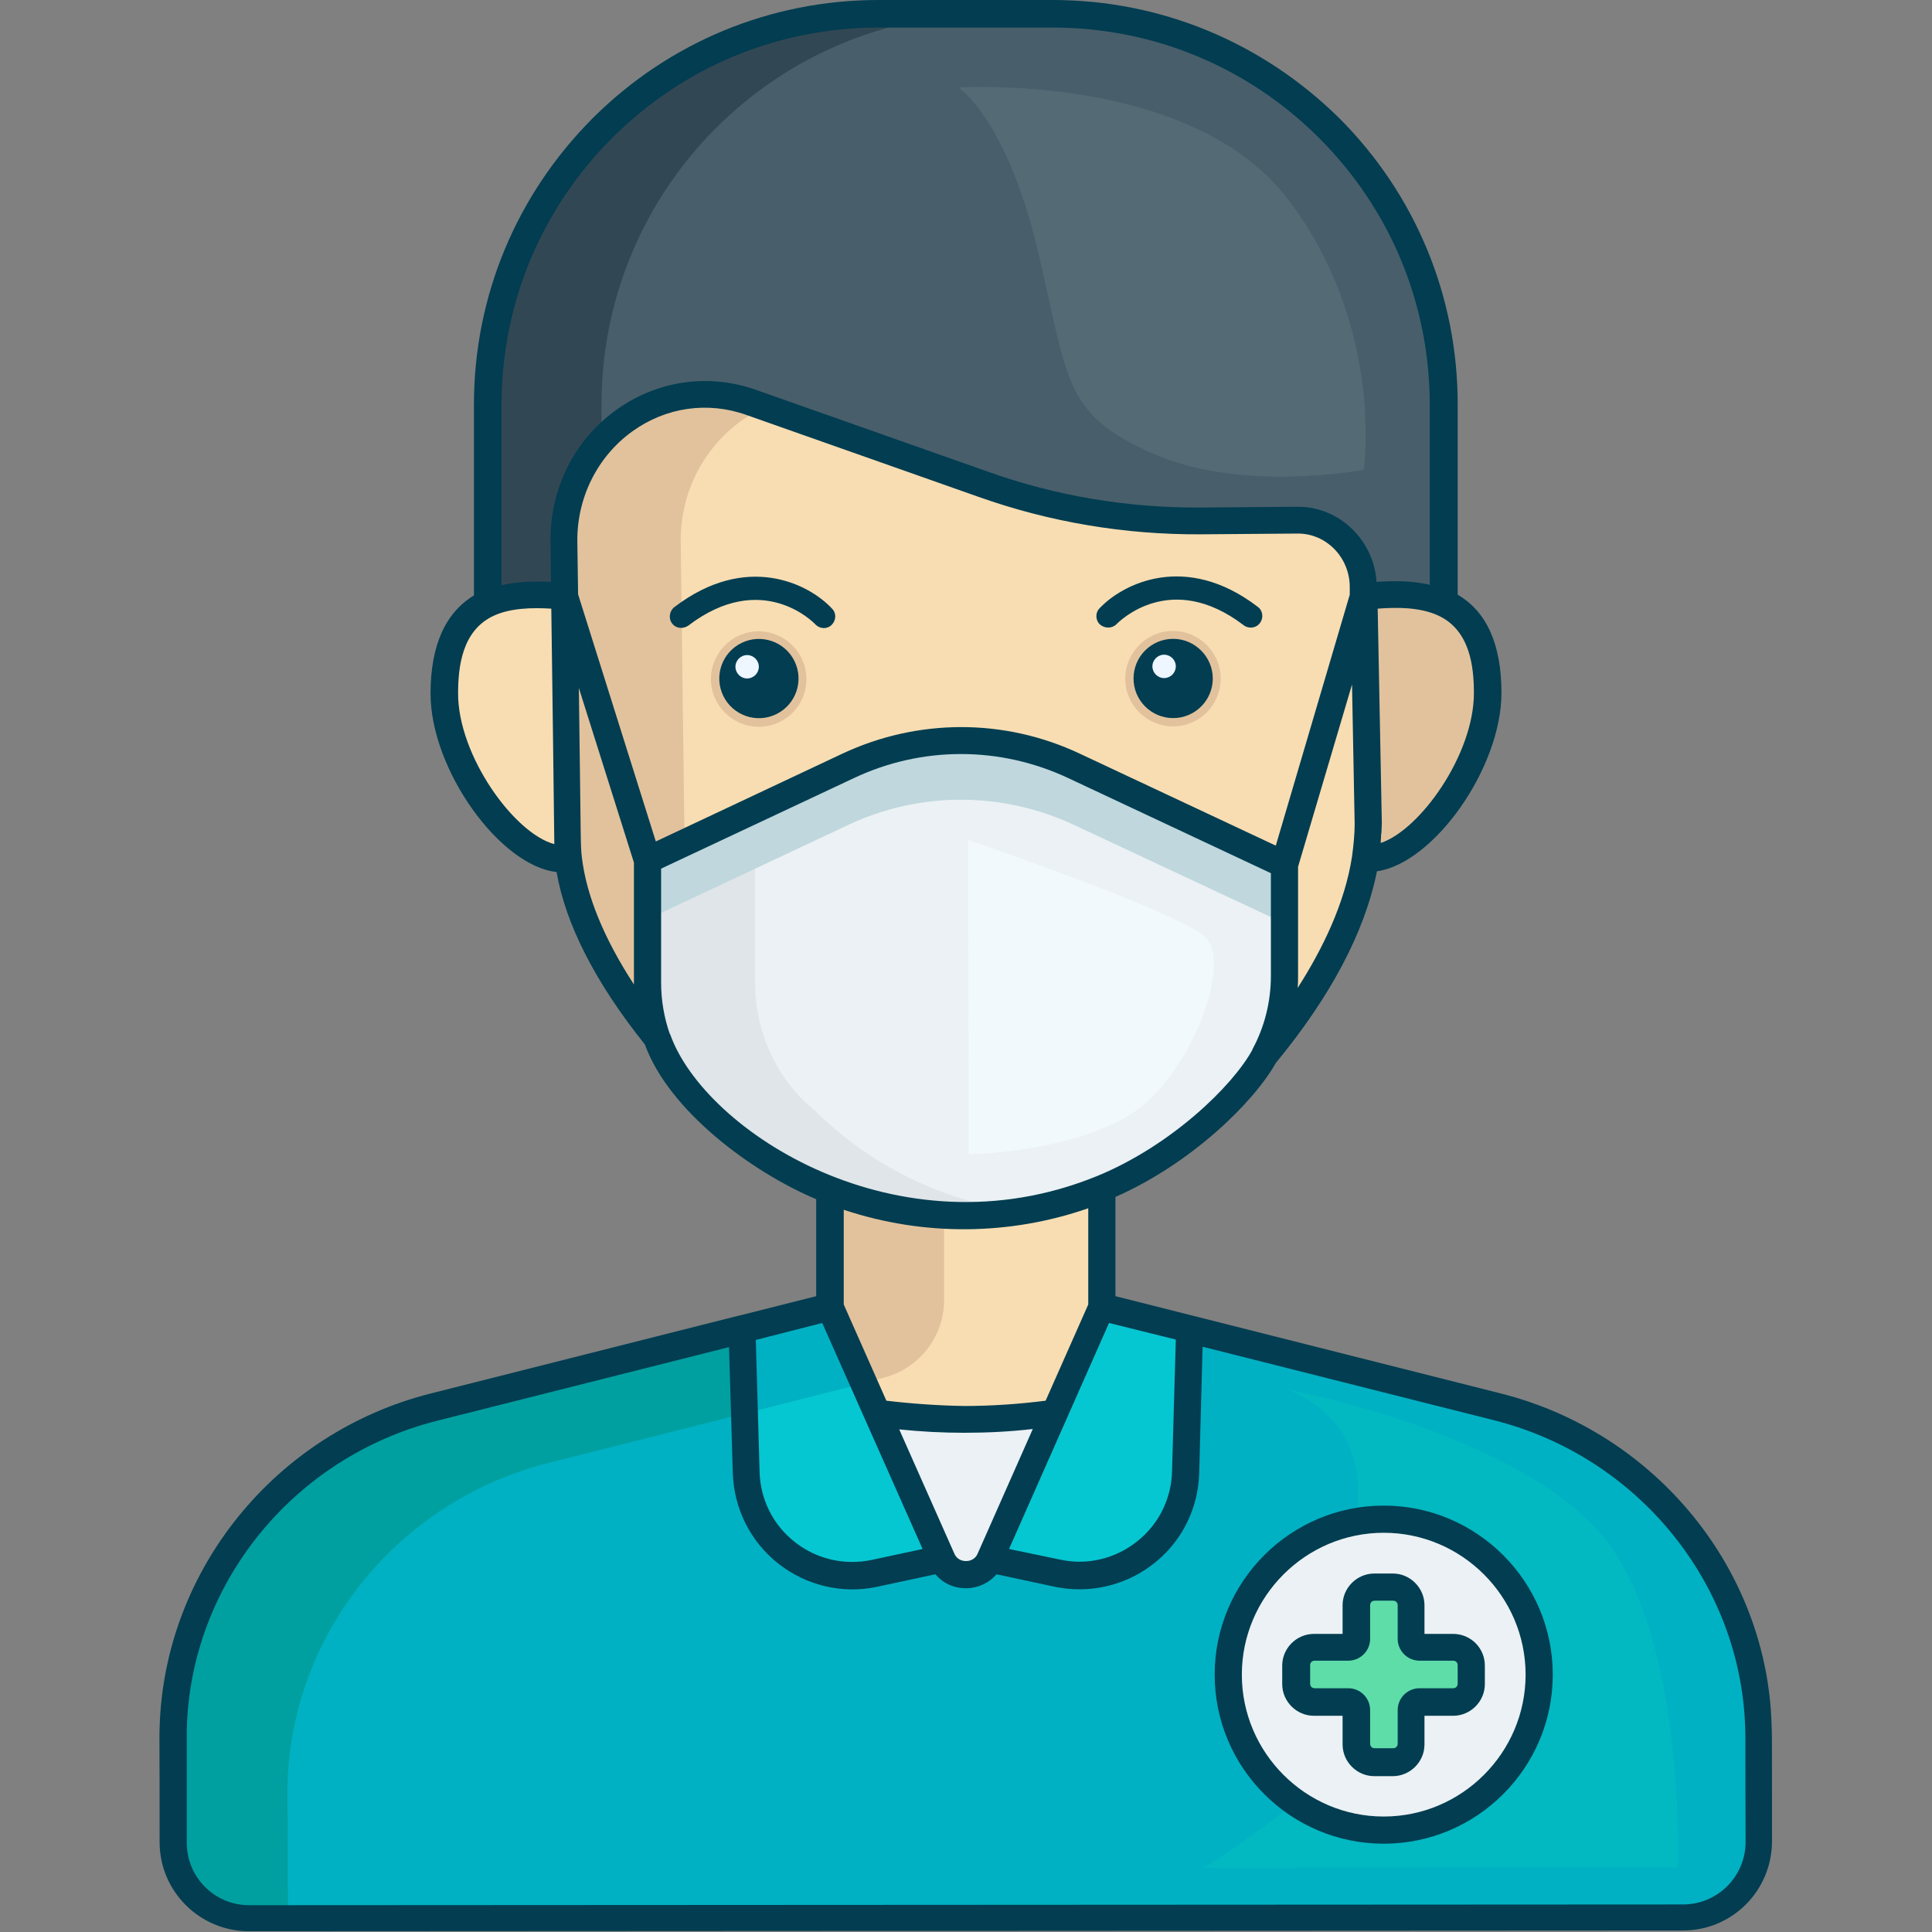 <svg enable-background="new 0 0 512 512" viewBox="0 0 512 512" xmlns="http://www.w3.org/2000/svg"><rect x="0" y="0" width="512" height="512" fill="#808080" stroke="none"/><g id="Layer_31" display="none"><g display="inline"><g><g fill="none" stroke-miterlimit="10"><g stroke="#9d9d9d"><ellipse cx="256" cy="256" rx="248.1" ry="248.3"/><path d="m398.8 504.5h-285.6c-18.8 0-34.1-15.3-34.1-34.1v-428.8c0-18.8 15.3-34.1 34.1-34.1h285.5c18.8 0 34.1 15.3 34.1 34.1v428.9c.1 18.8-15.2 34-34 34z"/><path d="m7.9 399.8v-287.6c0-16.4 13.3-29.8 29.8-29.8h436.7c16.4 0 29.8 13.3 29.8 29.8v287.6c0 16.4-13.3 29.8-29.8 29.8h-436.8c-16.4 0-29.7-13.4-29.7-29.8z"/><path d="m440.4 469.9h-368.8c-16.4 0-29.8-13.3-29.8-29.8v-368.2c0-16.4 13.3-29.8 29.8-29.8h368.8c16.4 0 29.8 13.3 29.8 29.8v368.2c0 16.4-13.4 29.8-29.8 29.8z"/></g><path d="m7.5 7.5h497v497h-497z" stroke="#d71c24" transform="matrix(0 1 -1 0 512 0)"/></g></g></g></g><g id="_x35_0" display="none"/><g id="_x34_9"/><g id="_x34_8"/><g id="_x34_7"/><g id="_x34_6"/><g id="_x34_5"/><g id="_x34_4"/><g id="_x34_3"/><g id="_x34_2"/><g id="_x34_1"/><g id="_x34_0"/><g id="_x33_9"/><g id="_x33_8"/><g id="_x33_7"/><g id="_x33_6"/><g id="_x33_5"/><g id="_x33_4"/><g id="_x33_3"/><g id="_x33_2"/><g id="_x33_1"/><g id="_x33_0"><g><g><g><g><g><g><g><g><g><g><g><g><g><g><g><g><path d="m396.9 372.8-105-26.4v-78.9h-72v78.9l-104.9 26.5c-39.3 9.9-68 44.6-69.1 85.2v2.7 27.6c0 11.1 9 20.1 20.1 20.1l380-.2c11.1 0 20.1-9 20.1-20.1v-27.6c0-.9 0-1.8 0-2.7-1.2-40.6-29.8-75.2-69.2-85.1z" fill="#f8ddb2"/><g><path d="m248.7 431.2c2.8 6.3 11.8 6.3 14.6 0l25.9-58.5c-10.6 2.2-21.9 3.3-33.6 3.3-11.4 0-22.5-1.1-32.8-3.2z" fill="#ebf1f4"/></g><g><path d="m76.2 503.1v-27.6c0-.9 0-1.8 0-2.7 1.1-40.6 29.7-75.2 69.1-85.2l88.9-22.5c9.4-2.4 16-10.9 16-20.6v-77.2h-30.3v78.9l-104.9 26.7c-39.3 9.9-68 44.6-69.1 85.2v2.7 27.6c0 11.1 9 20.1 20.1 20.1h11c-.5-1.8-.8-3.5-.8-5.4z" fill="#e2c29c"/></g></g><g fill="#ebf1f4"><path d="m452.9 413.9c.2.4.5.8.7 1.2-.2-.4-.4-.8-.7-1.2z"/><path d="m456.1 419.6c.3.5.5 1 .8 1.5-.3-.5-.5-1-.8-1.5z"/><path d="m454.6 416.7c.3.4.5.9.7 1.3-.2-.4-.5-.9-.7-1.3z"/><path d="m457.6 422.5c.4.8.8 1.6 1.1 2.5-.4-.9-.7-1.7-1.1-2.5z"/><path d="m451.5 411.6c.2.2.3.5.5.7-.2-.3-.4-.5-.5-.7z"/><path d="m466.1 457.9c0-1.2-.1-2.3-.2-3.5.1 1.2.1 2.3.2 3.5z"/><path d="m459.3 426.5c.3.7.5 1.3.8 2-.2-.7-.5-1.4-.8-2z"/><path d="m442.6 400.1c.1.1.2.2.3.4-.1-.1-.2-.2-.3-.4z"/><path d="m446.5 404.7c.2.3.4.5.6.8-.2-.3-.4-.6-.6-.8z"/><path d="m444.5 402.3c.2.2.4.5.6.7-.2-.3-.4-.5-.6-.7z"/><path d="m448.4 407.2c.2.2.3.5.5.7-.1-.2-.3-.4-.5-.7z"/><path d=""/><path d="m461.3 431.7c-.2-.6-.4-1.2-.7-1.8.3.5.5 1.1.7 1.8z"/><path d="m434.5 392.3c-.1-.1-.3-.2-.4-.4.1.2.3.3.4.4z"/><path d="m436.7 394.2c-.1-.1-.1-.1-.2-.2.1.1.1.2.2.2z"/><path d="m432.1 390.3c-.1-.1-.2-.2-.3-.2.1 0 .2.1.3.2z"/><path d="m422.2 383.4c-.1 0-.1-.1-.2-.1.1 0 .2.1.2.1z"/><path d="m419.6 381.9c-.1-.1-.2-.1-.3-.2.1.1.2.1.3.2z"/><path d="m464.3 442.8c-.2-1.1-.5-2.2-.7-3.3.3 1.1.5 2.2.7 3.3z"/><path d="m465.4 449.7c-.1-.7-.2-1.5-.3-2.2.1.7.2 1.4.3 2.2z"/><path d="m464.9 446.2c-.1-.8-.3-1.6-.4-2.4.2.8.3 1.6.4 2.4z"/><path d="m462.4 435c-.2-.6-.4-1.3-.6-1.9.2.6.4 1.2.6 1.9z"/><path d="m465.8 453.3c-.1-.8-.1-1.6-.2-2.4.1.8.1 1.6.2 2.4z"/><path d="m463.4 438.6c-.2-.8-.4-1.6-.6-2.4.2.8.4 1.6.6 2.4z"/><path d="m77.8 392.1c-.2.1-.3.3-.4.4.1-.1.3-.3.4-.4z"/><path d="m47 446.4c.1-.9.3-1.7.5-2.6-.2.9-.3 1.7-.5 2.6z"/><path d="m49.6 435.2c.2-.7.4-1.4.6-2-.2.6-.4 1.3-.6 2z"/><path d="m47.6 443c.2-1.1.5-2.2.7-3.3-.2 1.1-.4 2.2-.7 3.3z"/><path d="m48.6 438.8c.2-.8.4-1.6.6-2.4-.2.8-.4 1.6-.6 2.4z"/><path d="m51.8 428.7c.3-.7.6-1.5.9-2.2-.3.7-.6 1.4-.9 2.2z"/><path d="m50.7 431.9c.2-.7.5-1.3.7-2-.3.7-.5 1.3-.7 2z"/><path d="m46.5 449.8c.1-.8.2-1.5.3-2.3-.1.8-.2 1.6-.3 2.3z"/><path d="m446 508.2c2.1 0 4.1-.3 6-.9-1.9.6-3.9.9-6 .9z"/><path d="m45.9 458.1v2.7c0-.9 0-1.8 0-2.7z"/><path d="m45.9 457.8c0-1.1.1-2.2.2-3.3-.1 1.2-.1 2.2-.2 3.3z"/><path d="m46.2 453.5c.1-.8.1-1.6.2-2.4-.1.8-.1 1.6-.2 2.4z"/><path d="m53.2 425.3c.4-.9.8-1.8 1.2-2.6-.4.8-.8 1.7-1.2 2.6z"/><path d="m69 400.7c.1-.1.3-.3.4-.4-.1.1-.3.2-.4.4z"/><path d="m66.9 403.2c.2-.3.4-.5.7-.8-.3.2-.5.5-.7.8z"/><path d="m75.5 394.2c-.1.1-.2.2-.3.3z"/><path d="m92.6 381.9c-.1.1-.2.1-.3.2.1-.1.2-.2.3-.2z"/><path d="m89.9 383.5c-.1 0-.1.1-.2.1 0-.1.1-.1.2-.1z"/><path d="m80.2 390.2c-.1.1-.2.2-.3.2 0 0 .2-.1.3-.2z"/><path d="m58.3 415.3c.3-.4.5-.9.8-1.3-.3.4-.6.9-.8 1.3z"/><path d="m55 421.3c.3-.5.5-1.1.8-1.6-.2.5-.5 1.1-.8 1.6z"/><path d="m56.6 418.2c.3-.5.5-1 .8-1.4-.3.5-.5 1-.8 1.4z"/><path d="m62.9 408.2.6-.9c-.2.4-.4.7-.6.9z"/><path d="m60 412.5.6-.9c-.2.3-.4.6-.6.9z"/><path d="m64.8 405.7c.2-.3.5-.6.7-.9-.2.3-.5.6-.7.9z"/></g></g></g></g></g></g></g><path d="m466.1 460.6c0-.9 0-1.8 0-2.8-1.1-40.5-29.8-75.1-69.2-85l-105-26.4-29.6 66.7c-2.5 5.6-10.4 5.6-12.8 0l-29.6-66.7-104.9 26.5c-39.3 9.9-68 44.5-69.1 85.1v2.8 27.6c0 11.1 9 20.1 20.1 20.1l380-.2c11.1 0 20.1-9 20.1-20.1z" fill="#00b1c3"/><path d="m76.2 475.6c0-.9 0-1.8 0-2.7 1.1-40.6 29.7-75.2 69.1-85.2l83.6-21.1-9-20.2-104.9 26.5c-39.3 9.9-68 44.5-69.1 85.1v2.8 27.6c0 11.1 9 20.1 20.1 20.1h11c-.5-1.7-.7-3.5-.7-5.3z" fill="#00a0a0"/></g></g><path d="m291.9 346.4 23.3 5.9-1.1 37.8c-.5 17.6-16.8 30.4-34 26.8l-17.8-3.8z" fill="#05c7d1"/><path d="m219.9 346.4-23.3 5.9 1.1 37.8c.5 17.6 16.8 30.4 34 26.8l17.8-3.8z" fill="#05c7d1"/><path d="m196.6 352.3.7 22.3 31.6-8-9-20.2z" fill="#00b1c3"/><path d="m341.1 368.2s56.2 10.4 81.2 36.1 22.3 90.6 22.3 90.6l-125.7.1s50.8-30.6 46.8-52.1c-3.9-21.5-10.9-25.4-10.9-25.4s18.1-36-13.7-49.3z" fill="#02b8c1"/></g><g><g><path d="m278.9 3.6h-46c-57.2 0-103.6 46.4-103.6 103.7v63.7h46.4l160.6-.1h46.4v-63.7c-.2-57.3-46.6-103.6-103.8-103.6z" fill="#485e6b"/><path d="m263 3.6h-30.2c-57.2 0-103.6 46.4-103.6 103.7v63.7h30.2v-63.7c0-57.3 46.3-103.7 103.6-103.7z" fill="#324754"/><g><g><g><g><g><g><g><g><g><g><g><path d="m394.2 183.7c0 18.9-18.2 43.8-31.3 43.9-13.1 0-21.5-15.3-21.5-34.2s.3-32.1 13.2-34.3c20.8-3.6 39.6-3.2 39.6 24.6z" fill="#e2c29c"/><path d="m117.8 183.8c0 18.9 18.2 43.8 31.4 43.8 13.1 0 21.5-15.3 21.5-34.3s-.3-32.1-13.2-34.2c-20.9-3.5-39.7-3.1-39.7 24.7z" fill="#f8ddb2"/></g><g><path d="m343.9 137.8-25.8.2c-19.6.1-39-3.1-57.5-9.7l-61.5-21.7c-24.5-8.7-49.9 10.2-49.7 36.9l1 79c0 39.1 53.2 82.8 53.2 82.8 33.5 21 75.9 20.2 108.6-2.1 0 0 50.4-41.7 50.4-84.9l-1.3-63c-.2-9.8-7.9-17.6-17.4-17.5z" fill="#f8ddb2"/></g><g><path d="m234.6 305.3s-53.1-43.8-53.2-82.8l-1-79c-.1-16.2 9.3-29.6 22.2-35.6l-3.6-1.3c-24.5-8.7-49.9 10.2-49.7 36.9l1 79c0 39.1 53.2 82.8 53.2 82.8 20.8 13.1 45 17.7 68.2 14-12.8-2.1-25.5-6.7-37.1-14z" fill="#e2c29c"/></g></g></g></g></g></g></g></g></g></g></g></g><g><path d="m340.4 229.1-55.8-26.1c-18.9-8.9-40.9-8.9-59.8 0l-53.2 25v32.5c0 12.8 5.5 25.2 15.3 33.5.1 0 .1.1.2.1 37.5 37.5 98.9 37.5 136.4-.1 2.1-2 4-4.1 5.9-6.2 7.1-8 11-18.5 11-29.2z" fill="#ebf1f4"/><path d="m256.6 222.6s55.1 18.8 62.7 25.6-4 37.8-20.3 47.5c-16.3 9.8-42.3 10.2-42.3 10.2z" fill="#f2f9fc"/><path d="m215.6 294c-.1 0-.1-.1-.2-.1-9.8-8.3-15.3-20.6-15.3-33.5v-32.5l53.2-25c5-2.4 10.3-4.1 15.7-5.2-14.7-3-30.2-1.3-44.1 5.2l-53.2 25v32.5c0 12.8 5.5 25.2 15.3 33.5.1 0 .1.1.2.1 22.4 22.3 53.2 31.4 82.4 27-19.8-2.9-38.9-11.9-54-27z" fill="#dfe5e8"/><path d="m284.6 203c-18.9-8.9-40.9-8.9-59.8 0l-53.2 25v15.6l53.2-25c18.9-8.9 40.8-8.9 59.8 0l55.8 26.1v-15.6z" fill="#bfd7dd"/></g><g><g><g><g fill="#e2c29c"><path d="m201.1 192.6c-7 0-12.7-5.7-12.7-12.6 0-7 5.7-12.7 12.6-12.7 7 0 12.7 5.7 12.7 12.6.1 7-5.6 12.7-12.6 12.7z"/><path d="m310.9 192.5c-7 0-12.7-5.7-12.7-12.6 0-7 5.7-12.7 12.6-12.7 7 0 12.7 5.7 12.7 12.6 0 7-5.6 12.7-12.6 12.7z"/></g></g></g></g></g><path d="m254 23.2s61.8-4.1 87.4 29.7c25.6 33.7 20 71.6 20 71.6s-32.1 6.2-55.9-4.3-22.3-19.2-30.5-53.9c-8.3-34.9-21-43.1-21-43.1z" fill="#546a75"/></g></g></g><g><circle cx="366.7" cy="443.8" fill="#ebf1f4" r="41.2"/><path d="m385.1 436.6h-8.9c-1.2 0-2.2-1-2.2-2.2v-8.9c0-2.6-2.1-4.8-4.8-4.8h-4.9c-2.6 0-4.8 2.1-4.8 4.8v8.9c0 1.2-1 2.2-2.2 2.2h-8.9c-2.6 0-4.8 2.1-4.8 4.8v4.9c0 2.6 2.1 4.8 4.8 4.8h8.9c1.2 0 2.2 1 2.2 2.2v8.9c0 2.6 2.1 4.8 4.8 4.8h4.9c2.6 0 4.8-2.1 4.8-4.8v-8.9c0-1.2 1-2.2 2.2-2.2h8.9c2.6 0 4.8-2.1 4.8-4.8v-4.9c0-2.7-2.2-4.8-4.8-4.8z" fill="#5edda9"/></g></g><g fill="#023d51"><path d="m397.8 369.3-81.6-20.6-20.6-5.2v-26.3c20-8.8 36.6-25 42.5-35.5 14.6-17.7 23.6-34.8 26.8-50.8 15-2.1 33-27.3 33-47.3 0-12.8-3.9-21.5-11.6-26v-50.5c0-28.6-11.2-55.6-31.4-75.8-20.5-20.2-47.4-31.3-76-31.3 0 0 0 0-.1 0h-46c-28.6 0-55.6 11.2-75.8 31.4-20.2 20.3-31.4 47.2-31.4 75.8v50.6c-7.6 4.6-11.5 13.3-11.5 26 0 20.1 18.3 45.6 33.4 47.3 2.4 13.8 10.2 29.2 23.4 45.7 6.4 17.6 28.3 33.8 45.4 41v25.7l-20.6 5.2s0 0-.1 0l-81.5 20.6c-41.1 10.4-70.6 46.8-71.8 88.5-.1 2.5 0 1.6 0 30.4 0 13 10.6 23.6 23.7 23.6l380-.2c13.1 0 23.6-10.6 23.6-23.7 0-28.9 0-28-.1-30.4-1-41.4-30.6-77.8-71.7-88.2zm-86.2-14.3-1 35c-.2 7.3-3.6 14.1-9.4 18.6-5.7 4.5-13.2 6.3-20.3 4.7l-13.5-2.8 26.5-59.9zm-56.1 24.7c.1 0 .1 0 0 0 6.1 0 12.2-.3 18.2-1l-14.6 33c-.8 1.9-2.6 2-3.1 2s-2.3-.1-3.1-2l-14.6-32.9c5.7.6 11.5.9 17.2.9zm-20.6-8.5-11.3-25.5v-25.1c21.3 7.1 44.1 6.8 64.8-.4v25.5l-11.3 25.5c-7.1.9-14.3 1.4-21.5 1.4h-.1c-6.8-.1-13.8-.6-20.6-1.4zm123.4-144.2c-1.9 12.4-7.8 24.5-14.4 34.8.1-1.1.1-2.1.1-3.2v-28.9l14.3-48.3.7 37c0 2.7-.3 5.6-.7 8.6zm22.8-63.9c8.5 3.9 9.5 13.6 9.5 20.6 0 16.2-14.2 36.2-24.7 39.7 0-.1 0-.1 0-.1 0-.6.1-1.1.1-1.7 0-.3 0-.6.1-.9 0-.8.1-1.7.1-2.5l-1.1-56.9c5.1-.4 11.2-.4 16 1.8zm-259.7 20.7c0-7 1-16.7 9.4-20.6 4.5-2.1 10.3-2.2 15.3-1.9.1 4.4.8 62.1.8 62.4-10.6-2.8-25.5-23.4-25.5-39.9zm24.5-40.3.1 10.7c-4.3-.2-9-.1-13.1.9v-47.7c0-26.7 10.4-51.9 29.3-70.8s44-29.3 70.7-29.3h46c26.7 0 51.8 10.4 70.7 29.3s29.3 44 29.3 70.7v47.7c-.1 0-.2 0-.3-.1-4.4-1-9.3-1-13.8-.7-.7-10.9-9.7-19.9-20.8-19.9h-.1l-25.8.2c-19.2.1-38.1-3-56.3-9.5l-61.5-21.7c-12.5-4.4-25.9-2.5-36.8 5.2-11.2 7.9-17.8 21-17.6 35zm8.3 83.7c-.4-3.7-.2-2-.8-44.9l14.6 46.3v31.9.4c-8-12.3-12.6-23.6-13.8-33.7zm-1-69.7-.2-14.1c-.1-11.6 5.4-22.5 14.6-29.1 8.9-6.4 20-8 30.3-4.3l61.5 21.7c18.9 6.7 38.7 10 58.7 9.9l25.8-.2h.1c7.4 0 13.6 6.2 13.7 14v2.2l-19.6 66.5-52-24.4c-20-9.4-42.9-9.3-62.8 0l-49.5 23.3zm24.4 116.6s0-.1-.1-.1c-1.5-4.3-2.3-8.9-2.3-13.6v-30.2l51.1-24c18-8.5 38.7-8.5 56.8 0l53.7 25.2v27.2c0 6.9-1.7 13.6-4.9 19.5v.1c-5.3 9.7-21.6 25.4-41 33.4-.2.1-.3.1-.5.2-52.4 21.2-103.7-12-112.8-37.7zm40.3 76.5 26.6 59.9-13.5 2.9c-7.2 1.5-14.6-.2-20.3-4.7-5.8-4.5-9.2-11.3-9.4-18.6l-1-35zm228.1 154.1-380 .2c-9.1 0-16.5-7.4-16.5-16.5 0-29.1 0-27.8 0-30.2 1-38.5 28.3-72.1 66.4-81.7l77.3-19.5 1 33.4c.3 9.4 4.7 18.2 12.1 24s17 8.1 26.2 6.1l15.4-3.3c2 2.4 4.9 3.7 8.1 3.7 3.2 0 6.1-1.4 8.1-3.7l15.4 3.3c11 2.3 22.4-1.3 30.1-9.7 5.1-5.6 8-12.8 8.2-20.5l.9-33.4 77.3 19.5c38 9.6 65.4 43.2 66.5 81.7.1 2.4 0 2.1.1 30.2-.1 9-7.4 16.4-16.6 16.4z"/><ellipse cx="201.1" cy="179.9" rx="10.5" ry="10.5" transform="matrix(.898 -.44 .44 .898 -58.624 106.758)"/><path d="m310.9 169.3c-5.8 0-10.5 4.7-10.5 10.5s4.7 10.5 10.5 10.5 10.5-4.7 10.5-10.5c0-5.7-4.7-10.5-10.5-10.5z"/><path d="m295.9 165.4c.6-.6 14.3-14.5 33.7.3 1.3 1 3.3.8 4.3-.6 1-1.3.8-3.3-.6-4.3-19.1-14.6-35.8-6.1-41.9.4-1.2 1.2-1.1 3.2.1 4.3 1.3 1.1 3.2 1.1 4.4-.1z"/><path d="m178.7 160.9c-1.3 1-1.6 3-.6 4.3.6.8 1.5 1.2 2.4 1.2.6 0 1.3-.2 1.9-.6 19.4-14.8 33.1-1 33.7-.3 1.2 1.2 3.1 1.3 4.3.1s1.3-3.1.1-4.3c-6.1-6.6-22.7-15-41.8-.4z"/><path d="m366.7 399c-24.7 0-44.8 20.1-44.8 44.8s20.1 44.8 44.8 44.8 44.8-20.1 44.8-44.8-20.1-44.8-44.8-44.8zm0 82.4c-20.7 0-37.6-16.9-37.6-37.6s16.9-37.6 37.6-37.6 37.6 16.9 37.6 37.6-16.9 37.6-37.6 37.6z"/><path d="m385.1 433h-7.6v-7.6c0-4.6-3.8-8.4-8.4-8.4h-4.9c-4.6 0-8.4 3.8-8.4 8.4v7.6h-7.6c-4.6 0-8.4 3.8-8.4 8.4v4.9c0 4.6 3.8 8.4 8.4 8.4h7.6v7.6c0 4.6 3.8 8.4 8.4 8.4h4.9c4.6 0 8.4-3.8 8.4-8.4v-7.6h7.6c4.6 0 8.4-3.8 8.4-8.4v-4.9c0-4.7-3.8-8.4-8.4-8.4zm1.2 13.2c0 .7-.5 1.2-1.2 1.2h-8.9c-3.2 0-5.8 2.6-5.8 5.8v8.9c0 .7-.5 1.2-1.2 1.2h-4.9c-.7 0-1.2-.5-1.2-1.2v-8.9c0-3.2-2.6-5.8-5.8-5.8h-8.9c-.7 0-1.2-.5-1.2-1.2v-4.9c0-.7.5-1.2 1.2-1.2h8.9c3.2 0 5.8-2.6 5.8-5.8v-8.9c0-.7.5-1.2 1.2-1.2h4.9c.7 0 1.2.5 1.2 1.2v8.9c0 3.2 2.6 5.8 5.8 5.8h8.9c.7 0 1.2.5 1.2 1.2z"/></g></g><g fill="#eef6ff"><path d="m198 179.8c-1.7 0-3.1-1.4-3.1-3.1s1.4-3.1 3.1-3.1 3.1 1.4 3.1 3.1-1.4 3.1-3.1 3.1z"/><path d="m308.5 179.7c-1.7 0-3.1-1.4-3.1-3.1s1.4-3.1 3.1-3.1 3.1 1.4 3.1 3.1-1.4 3.1-3.1 3.1z"/></g></g></g><g id="_x32_9"/><g id="_x32_8"/><g id="_x32_7"/><g id="_x32_6"/><g id="_x32_5"/><g id="_x32_4"/><g id="_x32_3"/><g id="_x32_2"/><g id="_x32_1"/><g id="_x32_0"/><g id="_x31_9"/><g id="_x31_8"/><g id="_x31_7"/><g id="_x31_6"/><g id="_x31_5"/><g id="_x31_4"/><g id="_x31_3"/><g id="_x31_2"/><g id="_x31_1"/><g id="_x31_0"/><g id="_x30_9"/><g id="_x30_8"/><g id="_x30_7"/><g id="_x30_6"/><g id="_x30_5"/><g id="_x30_4"/><g id="_x30_3"/><g id="_x30_2"/><g id="_x30_1"/><g id="Layer_2"/></svg>